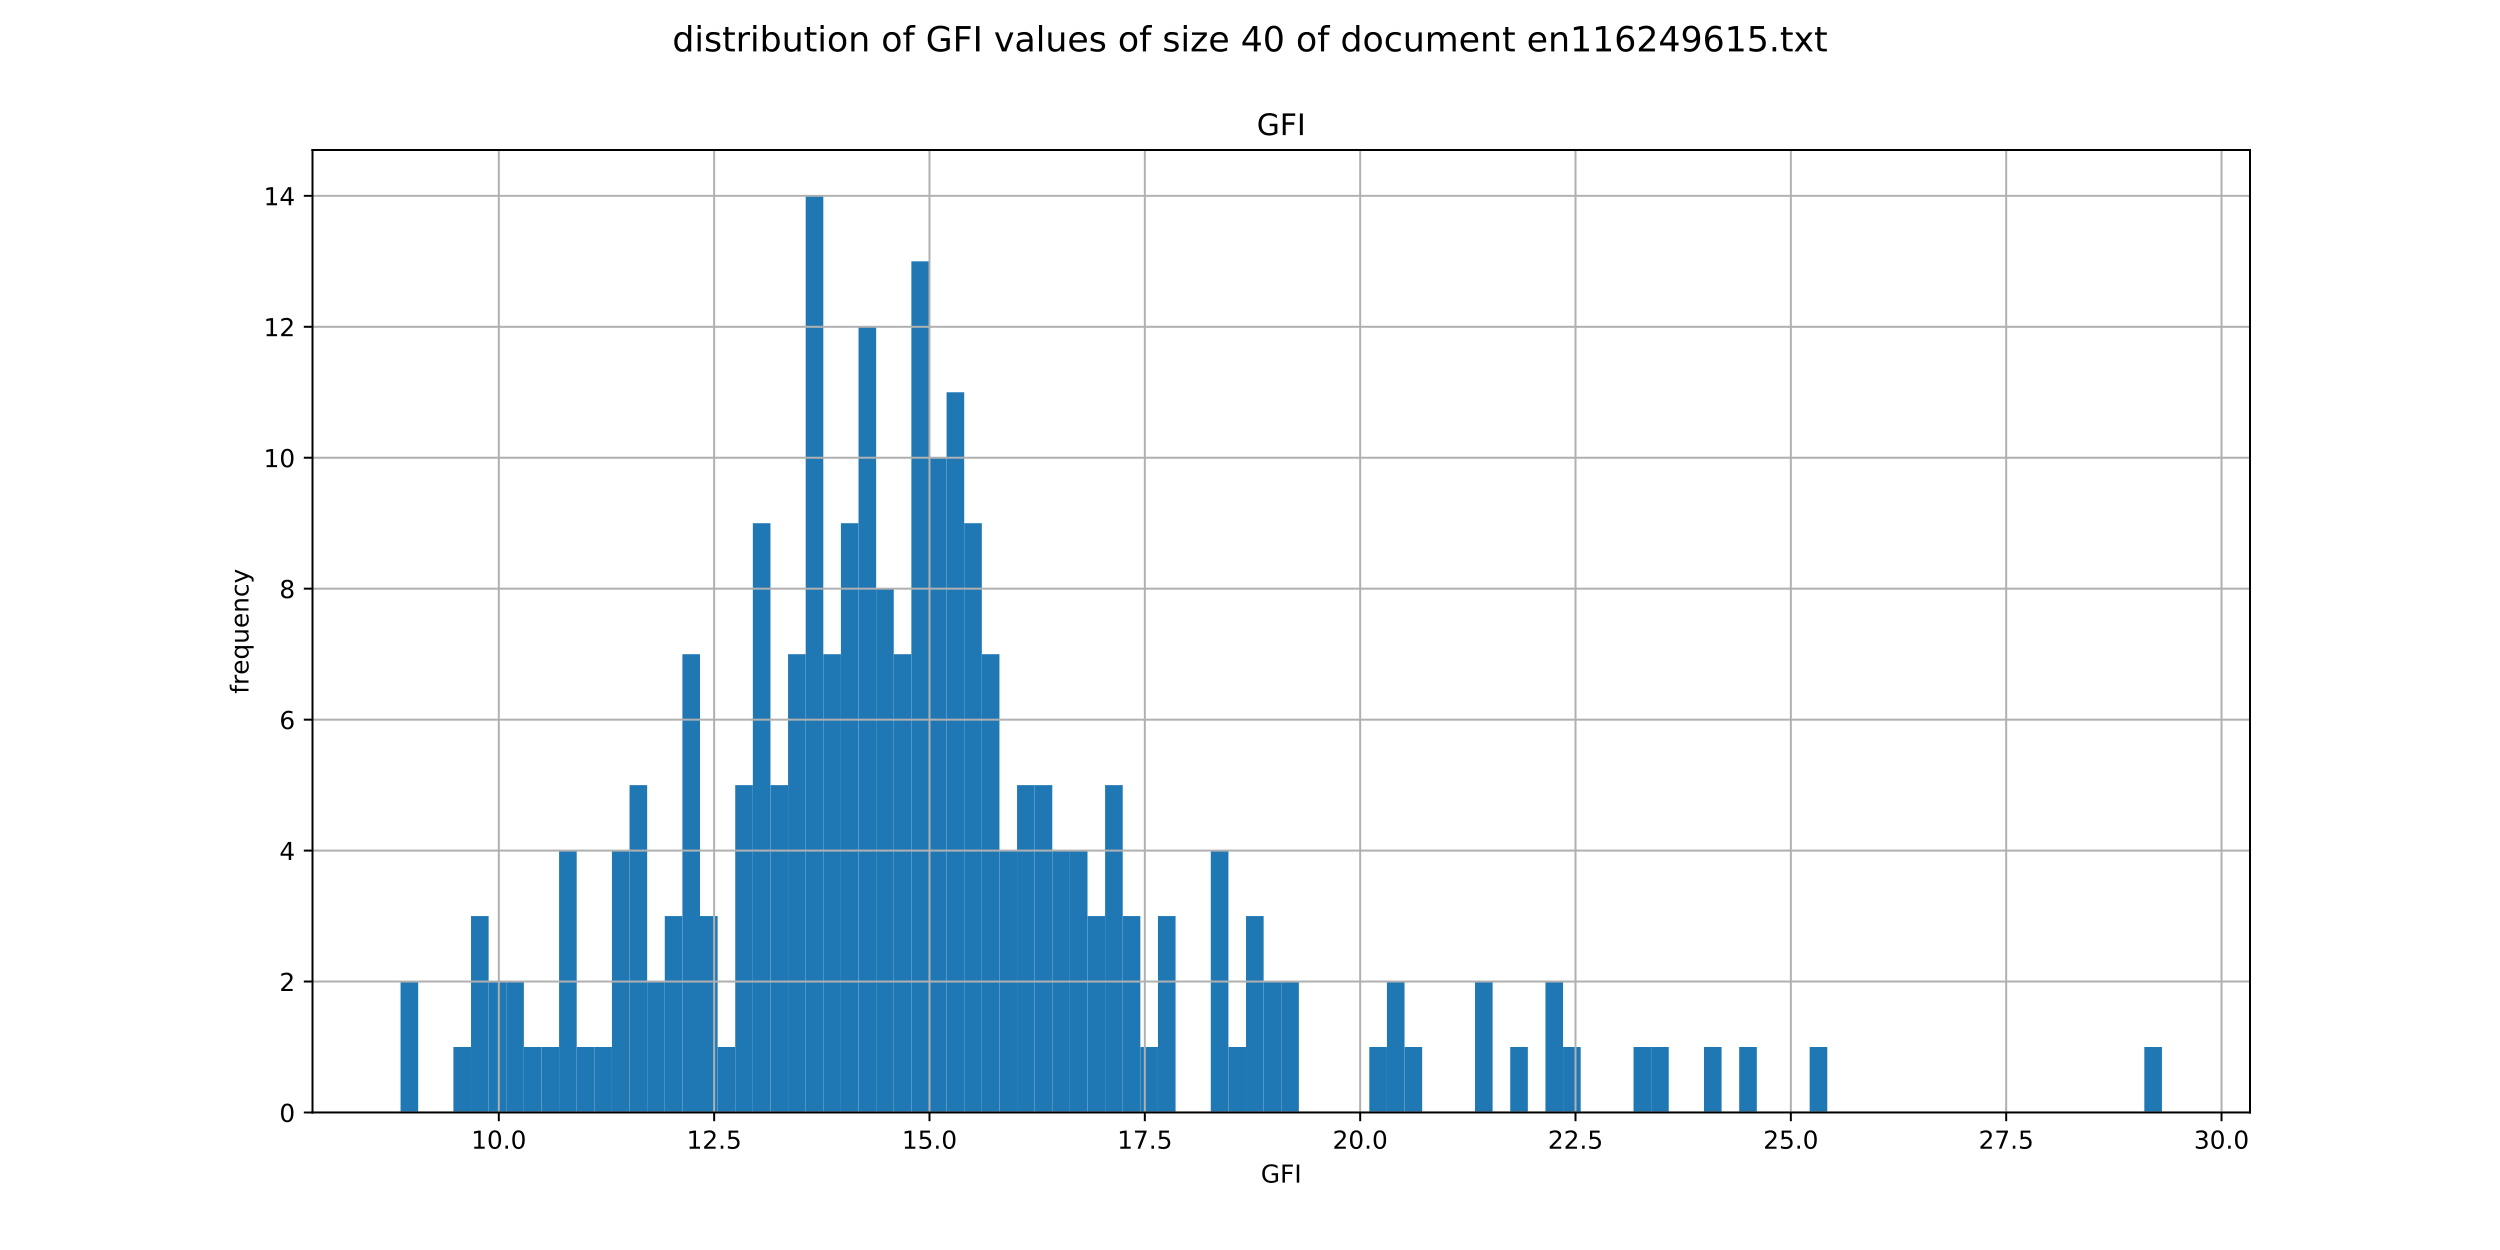 <?xml version="1.0" encoding="utf-8" standalone="no"?>
<!DOCTYPE svg PUBLIC "-//W3C//DTD SVG 1.1//EN"
  "http://www.w3.org/Graphics/SVG/1.1/DTD/svg11.dtd">
<!-- Created with matplotlib (http://matplotlib.org/) -->
<svg height="504pt" version="1.1" viewBox="0 0 1008 504" width="1008pt" xmlns="http://www.w3.org/2000/svg" xmlns:xlink="http://www.w3.org/1999/xlink">
 <defs>
  <style type="text/css">
*{stroke-linecap:butt;stroke-linejoin:round;}
  </style>
 </defs>
 <g id="figure_1">
  <g id="patch_1">
   <path d="M 0 504 
L 1008 504 
L 1008 0 
L 0 0 
z
" style="fill:#ffffff;"/>
  </g>
  <g id="axes_1">
   <g id="patch_2">
    <path d="M 126 448.56 
L 907.2 448.56 
L 907.2 60.48 
L 126 60.48 
z
" style="fill:#ffffff;"/>
   </g>
   <g id="patch_3">
    <path clip-path="url(#p1af735c5d0)" d="M 161.509 448.56 
L 168.611 448.56 
L 168.611 395.76 
L 161.509 395.76 
z
" style="fill:#1f77b4;"/>
   </g>
   <g id="patch_4">
    <path clip-path="url(#p1af735c5d0)" d="M 168.611 448.56 
L 175.713 448.56 
L 175.713 448.56 
L 168.611 448.56 
z
" style="fill:#1f77b4;"/>
   </g>
   <g id="patch_5">
    <path clip-path="url(#p1af735c5d0)" d="M 175.713 448.56 
L 182.815 448.56 
L 182.815 448.56 
L 175.713 448.56 
z
" style="fill:#1f77b4;"/>
   </g>
   <g id="patch_6">
    <path clip-path="url(#p1af735c5d0)" d="M 182.815 448.56 
L 189.916 448.56 
L 189.916 422.16 
L 182.815 422.16 
z
" style="fill:#1f77b4;"/>
   </g>
   <g id="patch_7">
    <path clip-path="url(#p1af735c5d0)" d="M 189.916 448.56 
L 197.018 448.56 
L 197.018 369.36 
L 189.916 369.36 
z
" style="fill:#1f77b4;"/>
   </g>
   <g id="patch_8">
    <path clip-path="url(#p1af735c5d0)" d="M 197.018 448.56 
L 204.12 448.56 
L 204.12 395.76 
L 197.018 395.76 
z
" style="fill:#1f77b4;"/>
   </g>
   <g id="patch_9">
    <path clip-path="url(#p1af735c5d0)" d="M 204.12 448.56 
L 211.222 448.56 
L 211.222 395.76 
L 204.12 395.76 
z
" style="fill:#1f77b4;"/>
   </g>
   <g id="patch_10">
    <path clip-path="url(#p1af735c5d0)" d="M 211.222 448.56 
L 218.324 448.56 
L 218.324 422.16 
L 211.222 422.16 
z
" style="fill:#1f77b4;"/>
   </g>
   <g id="patch_11">
    <path clip-path="url(#p1af735c5d0)" d="M 218.324 448.56 
L 225.425 448.56 
L 225.425 422.16 
L 218.324 422.16 
z
" style="fill:#1f77b4;"/>
   </g>
   <g id="patch_12">
    <path clip-path="url(#p1af735c5d0)" d="M 225.425 448.56 
L 232.527 448.56 
L 232.527 342.96 
L 225.425 342.96 
z
" style="fill:#1f77b4;"/>
   </g>
   <g id="patch_13">
    <path clip-path="url(#p1af735c5d0)" d="M 232.527 448.56 
L 239.629 448.56 
L 239.629 422.16 
L 232.527 422.16 
z
" style="fill:#1f77b4;"/>
   </g>
   <g id="patch_14">
    <path clip-path="url(#p1af735c5d0)" d="M 239.629 448.56 
L 246.731 448.56 
L 246.731 422.16 
L 239.629 422.16 
z
" style="fill:#1f77b4;"/>
   </g>
   <g id="patch_15">
    <path clip-path="url(#p1af735c5d0)" d="M 246.731 448.56 
L 253.833 448.56 
L 253.833 342.96 
L 246.731 342.96 
z
" style="fill:#1f77b4;"/>
   </g>
   <g id="patch_16">
    <path clip-path="url(#p1af735c5d0)" d="M 253.833 448.56 
L 260.935 448.56 
L 260.935 316.56 
L 253.833 316.56 
z
" style="fill:#1f77b4;"/>
   </g>
   <g id="patch_17">
    <path clip-path="url(#p1af735c5d0)" d="M 260.935 448.56 
L 268.036 448.56 
L 268.036 395.76 
L 260.935 395.76 
z
" style="fill:#1f77b4;"/>
   </g>
   <g id="patch_18">
    <path clip-path="url(#p1af735c5d0)" d="M 268.036 448.56 
L 275.138 448.56 
L 275.138 369.36 
L 268.036 369.36 
z
" style="fill:#1f77b4;"/>
   </g>
   <g id="patch_19">
    <path clip-path="url(#p1af735c5d0)" d="M 275.138 448.56 
L 282.24 448.56 
L 282.24 263.76 
L 275.138 263.76 
z
" style="fill:#1f77b4;"/>
   </g>
   <g id="patch_20">
    <path clip-path="url(#p1af735c5d0)" d="M 282.24 448.56 
L 289.342 448.56 
L 289.342 369.36 
L 282.24 369.36 
z
" style="fill:#1f77b4;"/>
   </g>
   <g id="patch_21">
    <path clip-path="url(#p1af735c5d0)" d="M 289.342 448.56 
L 296.444 448.56 
L 296.444 422.16 
L 289.342 422.16 
z
" style="fill:#1f77b4;"/>
   </g>
   <g id="patch_22">
    <path clip-path="url(#p1af735c5d0)" d="M 296.444 448.56 
L 303.545 448.56 
L 303.545 316.56 
L 296.444 316.56 
z
" style="fill:#1f77b4;"/>
   </g>
   <g id="patch_23">
    <path clip-path="url(#p1af735c5d0)" d="M 303.545 448.56 
L 310.647 448.56 
L 310.647 210.96 
L 303.545 210.96 
z
" style="fill:#1f77b4;"/>
   </g>
   <g id="patch_24">
    <path clip-path="url(#p1af735c5d0)" d="M 310.647 448.56 
L 317.749 448.56 
L 317.749 316.56 
L 310.647 316.56 
z
" style="fill:#1f77b4;"/>
   </g>
   <g id="patch_25">
    <path clip-path="url(#p1af735c5d0)" d="M 317.749 448.56 
L 324.851 448.56 
L 324.851 263.76 
L 317.749 263.76 
z
" style="fill:#1f77b4;"/>
   </g>
   <g id="patch_26">
    <path clip-path="url(#p1af735c5d0)" d="M 324.851 448.56 
L 331.953 448.56 
L 331.953 78.96 
L 324.851 78.96 
z
" style="fill:#1f77b4;"/>
   </g>
   <g id="patch_27">
    <path clip-path="url(#p1af735c5d0)" d="M 331.953 448.56 
L 339.055 448.56 
L 339.055 263.76 
L 331.953 263.76 
z
" style="fill:#1f77b4;"/>
   </g>
   <g id="patch_28">
    <path clip-path="url(#p1af735c5d0)" d="M 339.055 448.56 
L 346.156 448.56 
L 346.156 210.96 
L 339.055 210.96 
z
" style="fill:#1f77b4;"/>
   </g>
   <g id="patch_29">
    <path clip-path="url(#p1af735c5d0)" d="M 346.156 448.56 
L 353.258 448.56 
L 353.258 131.76 
L 346.156 131.76 
z
" style="fill:#1f77b4;"/>
   </g>
   <g id="patch_30">
    <path clip-path="url(#p1af735c5d0)" d="M 353.258 448.56 
L 360.36 448.56 
L 360.36 237.36 
L 353.258 237.36 
z
" style="fill:#1f77b4;"/>
   </g>
   <g id="patch_31">
    <path clip-path="url(#p1af735c5d0)" d="M 360.36 448.56 
L 367.462 448.56 
L 367.462 263.76 
L 360.36 263.76 
z
" style="fill:#1f77b4;"/>
   </g>
   <g id="patch_32">
    <path clip-path="url(#p1af735c5d0)" d="M 367.462 448.56 
L 374.564 448.56 
L 374.564 105.36 
L 367.462 105.36 
z
" style="fill:#1f77b4;"/>
   </g>
   <g id="patch_33">
    <path clip-path="url(#p1af735c5d0)" d="M 374.564 448.56 
L 381.665 448.56 
L 381.665 184.56 
L 374.564 184.56 
z
" style="fill:#1f77b4;"/>
   </g>
   <g id="patch_34">
    <path clip-path="url(#p1af735c5d0)" d="M 381.665 448.56 
L 388.767 448.56 
L 388.767 158.16 
L 381.665 158.16 
z
" style="fill:#1f77b4;"/>
   </g>
   <g id="patch_35">
    <path clip-path="url(#p1af735c5d0)" d="M 388.767 448.56 
L 395.869 448.56 
L 395.869 210.96 
L 388.767 210.96 
z
" style="fill:#1f77b4;"/>
   </g>
   <g id="patch_36">
    <path clip-path="url(#p1af735c5d0)" d="M 395.869 448.56 
L 402.971 448.56 
L 402.971 263.76 
L 395.869 263.76 
z
" style="fill:#1f77b4;"/>
   </g>
   <g id="patch_37">
    <path clip-path="url(#p1af735c5d0)" d="M 402.971 448.56 
L 410.073 448.56 
L 410.073 342.96 
L 402.971 342.96 
z
" style="fill:#1f77b4;"/>
   </g>
   <g id="patch_38">
    <path clip-path="url(#p1af735c5d0)" d="M 410.073 448.56 
L 417.175 448.56 
L 417.175 316.56 
L 410.073 316.56 
z
" style="fill:#1f77b4;"/>
   </g>
   <g id="patch_39">
    <path clip-path="url(#p1af735c5d0)" d="M 417.175 448.56 
L 424.276 448.56 
L 424.276 316.56 
L 417.175 316.56 
z
" style="fill:#1f77b4;"/>
   </g>
   <g id="patch_40">
    <path clip-path="url(#p1af735c5d0)" d="M 424.276 448.56 
L 431.378 448.56 
L 431.378 342.96 
L 424.276 342.96 
z
" style="fill:#1f77b4;"/>
   </g>
   <g id="patch_41">
    <path clip-path="url(#p1af735c5d0)" d="M 431.378 448.56 
L 438.48 448.56 
L 438.48 342.96 
L 431.378 342.96 
z
" style="fill:#1f77b4;"/>
   </g>
   <g id="patch_42">
    <path clip-path="url(#p1af735c5d0)" d="M 438.48 448.56 
L 445.582 448.56 
L 445.582 369.36 
L 438.48 369.36 
z
" style="fill:#1f77b4;"/>
   </g>
   <g id="patch_43">
    <path clip-path="url(#p1af735c5d0)" d="M 445.582 448.56 
L 452.684 448.56 
L 452.684 316.56 
L 445.582 316.56 
z
" style="fill:#1f77b4;"/>
   </g>
   <g id="patch_44">
    <path clip-path="url(#p1af735c5d0)" d="M 452.684 448.56 
L 459.785 448.56 
L 459.785 369.36 
L 452.684 369.36 
z
" style="fill:#1f77b4;"/>
   </g>
   <g id="patch_45">
    <path clip-path="url(#p1af735c5d0)" d="M 459.785 448.56 
L 466.887 448.56 
L 466.887 422.16 
L 459.785 422.16 
z
" style="fill:#1f77b4;"/>
   </g>
   <g id="patch_46">
    <path clip-path="url(#p1af735c5d0)" d="M 466.887 448.56 
L 473.989 448.56 
L 473.989 369.36 
L 466.887 369.36 
z
" style="fill:#1f77b4;"/>
   </g>
   <g id="patch_47">
    <path clip-path="url(#p1af735c5d0)" d="M 473.989 448.56 
L 481.091 448.56 
L 481.091 448.56 
L 473.989 448.56 
z
" style="fill:#1f77b4;"/>
   </g>
   <g id="patch_48">
    <path clip-path="url(#p1af735c5d0)" d="M 481.091 448.56 
L 488.193 448.56 
L 488.193 448.56 
L 481.091 448.56 
z
" style="fill:#1f77b4;"/>
   </g>
   <g id="patch_49">
    <path clip-path="url(#p1af735c5d0)" d="M 488.193 448.56 
L 495.295 448.56 
L 495.295 342.96 
L 488.193 342.96 
z
" style="fill:#1f77b4;"/>
   </g>
   <g id="patch_50">
    <path clip-path="url(#p1af735c5d0)" d="M 495.295 448.56 
L 502.396 448.56 
L 502.396 422.16 
L 495.295 422.16 
z
" style="fill:#1f77b4;"/>
   </g>
   <g id="patch_51">
    <path clip-path="url(#p1af735c5d0)" d="M 502.396 448.56 
L 509.498 448.56 
L 509.498 369.36 
L 502.396 369.36 
z
" style="fill:#1f77b4;"/>
   </g>
   <g id="patch_52">
    <path clip-path="url(#p1af735c5d0)" d="M 509.498 448.56 
L 516.6 448.56 
L 516.6 395.76 
L 509.498 395.76 
z
" style="fill:#1f77b4;"/>
   </g>
   <g id="patch_53">
    <path clip-path="url(#p1af735c5d0)" d="M 516.6 448.56 
L 523.702 448.56 
L 523.702 395.76 
L 516.6 395.76 
z
" style="fill:#1f77b4;"/>
   </g>
   <g id="patch_54">
    <path clip-path="url(#p1af735c5d0)" d="M 523.702 448.56 
L 530.804 448.56 
L 530.804 448.56 
L 523.702 448.56 
z
" style="fill:#1f77b4;"/>
   </g>
   <g id="patch_55">
    <path clip-path="url(#p1af735c5d0)" d="M 530.804 448.56 
L 537.905 448.56 
L 537.905 448.56 
L 530.804 448.56 
z
" style="fill:#1f77b4;"/>
   </g>
   <g id="patch_56">
    <path clip-path="url(#p1af735c5d0)" d="M 537.905 448.56 
L 545.007 448.56 
L 545.007 448.56 
L 537.905 448.56 
z
" style="fill:#1f77b4;"/>
   </g>
   <g id="patch_57">
    <path clip-path="url(#p1af735c5d0)" d="M 545.007 448.56 
L 552.109 448.56 
L 552.109 448.56 
L 545.007 448.56 
z
" style="fill:#1f77b4;"/>
   </g>
   <g id="patch_58">
    <path clip-path="url(#p1af735c5d0)" d="M 552.109 448.56 
L 559.211 448.56 
L 559.211 422.16 
L 552.109 422.16 
z
" style="fill:#1f77b4;"/>
   </g>
   <g id="patch_59">
    <path clip-path="url(#p1af735c5d0)" d="M 559.211 448.56 
L 566.313 448.56 
L 566.313 395.76 
L 559.211 395.76 
z
" style="fill:#1f77b4;"/>
   </g>
   <g id="patch_60">
    <path clip-path="url(#p1af735c5d0)" d="M 566.313 448.56 
L 573.415 448.56 
L 573.415 422.16 
L 566.313 422.16 
z
" style="fill:#1f77b4;"/>
   </g>
   <g id="patch_61">
    <path clip-path="url(#p1af735c5d0)" d="M 573.415 448.56 
L 580.516 448.56 
L 580.516 448.56 
L 573.415 448.56 
z
" style="fill:#1f77b4;"/>
   </g>
   <g id="patch_62">
    <path clip-path="url(#p1af735c5d0)" d="M 580.516 448.56 
L 587.618 448.56 
L 587.618 448.56 
L 580.516 448.56 
z
" style="fill:#1f77b4;"/>
   </g>
   <g id="patch_63">
    <path clip-path="url(#p1af735c5d0)" d="M 587.618 448.56 
L 594.72 448.56 
L 594.72 448.56 
L 587.618 448.56 
z
" style="fill:#1f77b4;"/>
   </g>
   <g id="patch_64">
    <path clip-path="url(#p1af735c5d0)" d="M 594.72 448.56 
L 601.822 448.56 
L 601.822 395.76 
L 594.72 395.76 
z
" style="fill:#1f77b4;"/>
   </g>
   <g id="patch_65">
    <path clip-path="url(#p1af735c5d0)" d="M 601.822 448.56 
L 608.924 448.56 
L 608.924 448.56 
L 601.822 448.56 
z
" style="fill:#1f77b4;"/>
   </g>
   <g id="patch_66">
    <path clip-path="url(#p1af735c5d0)" d="M 608.924 448.56 
L 616.025 448.56 
L 616.025 422.16 
L 608.924 422.16 
z
" style="fill:#1f77b4;"/>
   </g>
   <g id="patch_67">
    <path clip-path="url(#p1af735c5d0)" d="M 616.025 448.56 
L 623.127 448.56 
L 623.127 448.56 
L 616.025 448.56 
z
" style="fill:#1f77b4;"/>
   </g>
   <g id="patch_68">
    <path clip-path="url(#p1af735c5d0)" d="M 623.127 448.56 
L 630.229 448.56 
L 630.229 395.76 
L 623.127 395.76 
z
" style="fill:#1f77b4;"/>
   </g>
   <g id="patch_69">
    <path clip-path="url(#p1af735c5d0)" d="M 630.229 448.56 
L 637.331 448.56 
L 637.331 422.16 
L 630.229 422.16 
z
" style="fill:#1f77b4;"/>
   </g>
   <g id="patch_70">
    <path clip-path="url(#p1af735c5d0)" d="M 637.331 448.56 
L 644.433 448.56 
L 644.433 448.56 
L 637.331 448.56 
z
" style="fill:#1f77b4;"/>
   </g>
   <g id="patch_71">
    <path clip-path="url(#p1af735c5d0)" d="M 644.433 448.56 
L 651.535 448.56 
L 651.535 448.56 
L 644.433 448.56 
z
" style="fill:#1f77b4;"/>
   </g>
   <g id="patch_72">
    <path clip-path="url(#p1af735c5d0)" d="M 651.535 448.56 
L 658.636 448.56 
L 658.636 448.56 
L 651.535 448.56 
z
" style="fill:#1f77b4;"/>
   </g>
   <g id="patch_73">
    <path clip-path="url(#p1af735c5d0)" d="M 658.636 448.56 
L 665.738 448.56 
L 665.738 422.16 
L 658.636 422.16 
z
" style="fill:#1f77b4;"/>
   </g>
   <g id="patch_74">
    <path clip-path="url(#p1af735c5d0)" d="M 665.738 448.56 
L 672.84 448.56 
L 672.84 422.16 
L 665.738 422.16 
z
" style="fill:#1f77b4;"/>
   </g>
   <g id="patch_75">
    <path clip-path="url(#p1af735c5d0)" d="M 672.84 448.56 
L 679.942 448.56 
L 679.942 448.56 
L 672.84 448.56 
z
" style="fill:#1f77b4;"/>
   </g>
   <g id="patch_76">
    <path clip-path="url(#p1af735c5d0)" d="M 679.942 448.56 
L 687.044 448.56 
L 687.044 448.56 
L 679.942 448.56 
z
" style="fill:#1f77b4;"/>
   </g>
   <g id="patch_77">
    <path clip-path="url(#p1af735c5d0)" d="M 687.044 448.56 
L 694.145 448.56 
L 694.145 422.16 
L 687.044 422.16 
z
" style="fill:#1f77b4;"/>
   </g>
   <g id="patch_78">
    <path clip-path="url(#p1af735c5d0)" d="M 694.145 448.56 
L 701.247 448.56 
L 701.247 448.56 
L 694.145 448.56 
z
" style="fill:#1f77b4;"/>
   </g>
   <g id="patch_79">
    <path clip-path="url(#p1af735c5d0)" d="M 701.247 448.56 
L 708.349 448.56 
L 708.349 422.16 
L 701.247 422.16 
z
" style="fill:#1f77b4;"/>
   </g>
   <g id="patch_80">
    <path clip-path="url(#p1af735c5d0)" d="M 708.349 448.56 
L 715.451 448.56 
L 715.451 448.56 
L 708.349 448.56 
z
" style="fill:#1f77b4;"/>
   </g>
   <g id="patch_81">
    <path clip-path="url(#p1af735c5d0)" d="M 715.451 448.56 
L 722.553 448.56 
L 722.553 448.56 
L 715.451 448.56 
z
" style="fill:#1f77b4;"/>
   </g>
   <g id="patch_82">
    <path clip-path="url(#p1af735c5d0)" d="M 722.553 448.56 
L 729.655 448.56 
L 729.655 448.56 
L 722.553 448.56 
z
" style="fill:#1f77b4;"/>
   </g>
   <g id="patch_83">
    <path clip-path="url(#p1af735c5d0)" d="M 729.655 448.56 
L 736.756 448.56 
L 736.756 422.16 
L 729.655 422.16 
z
" style="fill:#1f77b4;"/>
   </g>
   <g id="patch_84">
    <path clip-path="url(#p1af735c5d0)" d="M 736.756 448.56 
L 743.858 448.56 
L 743.858 448.56 
L 736.756 448.56 
z
" style="fill:#1f77b4;"/>
   </g>
   <g id="patch_85">
    <path clip-path="url(#p1af735c5d0)" d="M 743.858 448.56 
L 750.96 448.56 
L 750.96 448.56 
L 743.858 448.56 
z
" style="fill:#1f77b4;"/>
   </g>
   <g id="patch_86">
    <path clip-path="url(#p1af735c5d0)" d="M 750.96 448.56 
L 758.062 448.56 
L 758.062 448.56 
L 750.96 448.56 
z
" style="fill:#1f77b4;"/>
   </g>
   <g id="patch_87">
    <path clip-path="url(#p1af735c5d0)" d="M 758.062 448.56 
L 765.164 448.56 
L 765.164 448.56 
L 758.062 448.56 
z
" style="fill:#1f77b4;"/>
   </g>
   <g id="patch_88">
    <path clip-path="url(#p1af735c5d0)" d="M 765.164 448.56 
L 772.265 448.56 
L 772.265 448.56 
L 765.164 448.56 
z
" style="fill:#1f77b4;"/>
   </g>
   <g id="patch_89">
    <path clip-path="url(#p1af735c5d0)" d="M 772.265 448.56 
L 779.367 448.56 
L 779.367 448.56 
L 772.265 448.56 
z
" style="fill:#1f77b4;"/>
   </g>
   <g id="patch_90">
    <path clip-path="url(#p1af735c5d0)" d="M 779.367 448.56 
L 786.469 448.56 
L 786.469 448.56 
L 779.367 448.56 
z
" style="fill:#1f77b4;"/>
   </g>
   <g id="patch_91">
    <path clip-path="url(#p1af735c5d0)" d="M 786.469 448.56 
L 793.571 448.56 
L 793.571 448.56 
L 786.469 448.56 
z
" style="fill:#1f77b4;"/>
   </g>
   <g id="patch_92">
    <path clip-path="url(#p1af735c5d0)" d="M 793.571 448.56 
L 800.673 448.56 
L 800.673 448.56 
L 793.571 448.56 
z
" style="fill:#1f77b4;"/>
   </g>
   <g id="patch_93">
    <path clip-path="url(#p1af735c5d0)" d="M 800.673 448.56 
L 807.775 448.56 
L 807.775 448.56 
L 800.673 448.56 
z
" style="fill:#1f77b4;"/>
   </g>
   <g id="patch_94">
    <path clip-path="url(#p1af735c5d0)" d="M 807.775 448.56 
L 814.876 448.56 
L 814.876 448.56 
L 807.775 448.56 
z
" style="fill:#1f77b4;"/>
   </g>
   <g id="patch_95">
    <path clip-path="url(#p1af735c5d0)" d="M 814.876 448.56 
L 821.978 448.56 
L 821.978 448.56 
L 814.876 448.56 
z
" style="fill:#1f77b4;"/>
   </g>
   <g id="patch_96">
    <path clip-path="url(#p1af735c5d0)" d="M 821.978 448.56 
L 829.08 448.56 
L 829.08 448.56 
L 821.978 448.56 
z
" style="fill:#1f77b4;"/>
   </g>
   <g id="patch_97">
    <path clip-path="url(#p1af735c5d0)" d="M 829.08 448.56 
L 836.182 448.56 
L 836.182 448.56 
L 829.08 448.56 
z
" style="fill:#1f77b4;"/>
   </g>
   <g id="patch_98">
    <path clip-path="url(#p1af735c5d0)" d="M 836.182 448.56 
L 843.284 448.56 
L 843.284 448.56 
L 836.182 448.56 
z
" style="fill:#1f77b4;"/>
   </g>
   <g id="patch_99">
    <path clip-path="url(#p1af735c5d0)" d="M 843.284 448.56 
L 850.385 448.56 
L 850.385 448.56 
L 843.284 448.56 
z
" style="fill:#1f77b4;"/>
   </g>
   <g id="patch_100">
    <path clip-path="url(#p1af735c5d0)" d="M 850.385 448.56 
L 857.487 448.56 
L 857.487 448.56 
L 850.385 448.56 
z
" style="fill:#1f77b4;"/>
   </g>
   <g id="patch_101">
    <path clip-path="url(#p1af735c5d0)" d="M 857.487 448.56 
L 864.589 448.56 
L 864.589 448.56 
L 857.487 448.56 
z
" style="fill:#1f77b4;"/>
   </g>
   <g id="patch_102">
    <path clip-path="url(#p1af735c5d0)" d="M 864.589 448.56 
L 871.691 448.56 
L 871.691 422.16 
L 864.589 422.16 
z
" style="fill:#1f77b4;"/>
   </g>
   <g id="matplotlib.axis_1">
    <g id="xtick_1">
     <g id="line2d_1">
      <path clip-path="url(#p1af735c5d0)" d="M 201.119 448.56 
L 201.119 60.48 
" style="fill:none;stroke:#b0b0b0;stroke-linecap:square;stroke-width:0.8;"/>
     </g>
     <g id="line2d_2">
      <defs>
       <path d="M 0 0 
L 0 3.5 
" id="m77c33e30cf" style="stroke:#000000;stroke-width:0.8;"/>
      </defs>
      <g>
       <use style="stroke:#000000;stroke-width:0.8;" x="201.119" xlink:href="#m77c33e30cf" y="448.56"/>
      </g>
     </g>
     <g id="text_1">
      <!-- 10.0 -->
      <defs>
       <path d="M 12.406 8.297 
L 28.516 8.297 
L 28.516 63.922 
L 10.984 60.406 
L 10.984 69.391 
L 28.422 72.906 
L 38.281 72.906 
L 38.281 8.297 
L 54.391 8.297 
L 54.391 0 
L 12.406 0 
z
" id="DejaVuSans-31"/>
       <path d="M 31.781 66.406 
Q 24.172 66.406 20.328 58.906 
Q 16.5 51.422 16.5 36.375 
Q 16.5 21.391 20.328 13.891 
Q 24.172 6.391 31.781 6.391 
Q 39.453 6.391 43.281 13.891 
Q 47.125 21.391 47.125 36.375 
Q 47.125 51.422 43.281 58.906 
Q 39.453 66.406 31.781 66.406 
z
M 31.781 74.219 
Q 44.047 74.219 50.516 64.516 
Q 56.984 54.828 56.984 36.375 
Q 56.984 17.969 50.516 8.266 
Q 44.047 -1.422 31.781 -1.422 
Q 19.531 -1.422 13.062 8.266 
Q 6.594 17.969 6.594 36.375 
Q 6.594 54.828 13.062 64.516 
Q 19.531 74.219 31.781 74.219 
z
" id="DejaVuSans-30"/>
       <path d="M 10.688 12.406 
L 21 12.406 
L 21 0 
L 10.688 0 
z
" id="DejaVuSans-2e"/>
      </defs>
      <g transform="translate(189.986 463.158)scale(0.1 -0.1)">
       <use xlink:href="#DejaVuSans-31"/>
       <use x="63.623" xlink:href="#DejaVuSans-30"/>
       <use x="127.246" xlink:href="#DejaVuSans-2e"/>
       <use x="159.033" xlink:href="#DejaVuSans-30"/>
      </g>
     </g>
    </g>
    <g id="xtick_2">
     <g id="line2d_3">
      <path clip-path="url(#p1af735c5d0)" d="M 287.944 448.56 
L 287.944 60.48 
" style="fill:none;stroke:#b0b0b0;stroke-linecap:square;stroke-width:0.8;"/>
     </g>
     <g id="line2d_4">
      <g>
       <use style="stroke:#000000;stroke-width:0.8;" x="287.944" xlink:href="#m77c33e30cf" y="448.56"/>
      </g>
     </g>
     <g id="text_2">
      <!-- 12.5 -->
      <defs>
       <path d="M 19.188 8.297 
L 53.609 8.297 
L 53.609 0 
L 7.328 0 
L 7.328 8.297 
Q 12.938 14.109 22.625 23.891 
Q 32.328 33.688 34.812 36.531 
Q 39.547 41.844 41.422 45.531 
Q 43.312 49.219 43.312 52.781 
Q 43.312 58.594 39.234 62.25 
Q 35.156 65.922 28.609 65.922 
Q 23.969 65.922 18.812 64.312 
Q 13.672 62.703 7.812 59.422 
L 7.812 69.391 
Q 13.766 71.781 18.938 73 
Q 24.125 74.219 28.422 74.219 
Q 39.75 74.219 46.484 68.547 
Q 53.219 62.891 53.219 53.422 
Q 53.219 48.922 51.531 44.891 
Q 49.859 40.875 45.406 35.406 
Q 44.188 33.984 37.641 27.219 
Q 31.109 20.453 19.188 8.297 
z
" id="DejaVuSans-32"/>
       <path d="M 10.797 72.906 
L 49.516 72.906 
L 49.516 64.594 
L 19.828 64.594 
L 19.828 46.734 
Q 21.969 47.469 24.109 47.828 
Q 26.266 48.188 28.422 48.188 
Q 40.625 48.188 47.75 41.5 
Q 54.891 34.812 54.891 23.391 
Q 54.891 11.625 47.562 5.094 
Q 40.234 -1.422 26.906 -1.422 
Q 22.312 -1.422 17.547 -0.641 
Q 12.797 0.141 7.719 1.703 
L 7.719 11.625 
Q 12.109 9.234 16.797 8.062 
Q 21.484 6.891 26.703 6.891 
Q 35.156 6.891 40.078 11.328 
Q 45.016 15.766 45.016 23.391 
Q 45.016 31 40.078 35.438 
Q 35.156 39.891 26.703 39.891 
Q 22.75 39.891 18.812 39.016 
Q 14.891 38.141 10.797 36.281 
z
" id="DejaVuSans-35"/>
      </defs>
      <g transform="translate(276.811 463.158)scale(0.1 -0.1)">
       <use xlink:href="#DejaVuSans-31"/>
       <use x="63.623" xlink:href="#DejaVuSans-32"/>
       <use x="127.246" xlink:href="#DejaVuSans-2e"/>
       <use x="159.033" xlink:href="#DejaVuSans-35"/>
      </g>
     </g>
    </g>
    <g id="xtick_3">
     <g id="line2d_5">
      <path clip-path="url(#p1af735c5d0)" d="M 374.769 448.56 
L 374.769 60.48 
" style="fill:none;stroke:#b0b0b0;stroke-linecap:square;stroke-width:0.8;"/>
     </g>
     <g id="line2d_6">
      <g>
       <use style="stroke:#000000;stroke-width:0.8;" x="374.769" xlink:href="#m77c33e30cf" y="448.56"/>
      </g>
     </g>
     <g id="text_3">
      <!-- 15.0 -->
      <g transform="translate(363.636 463.158)scale(0.1 -0.1)">
       <use xlink:href="#DejaVuSans-31"/>
       <use x="63.623" xlink:href="#DejaVuSans-35"/>
       <use x="127.246" xlink:href="#DejaVuSans-2e"/>
       <use x="159.033" xlink:href="#DejaVuSans-30"/>
      </g>
     </g>
    </g>
    <g id="xtick_4">
     <g id="line2d_7">
      <path clip-path="url(#p1af735c5d0)" d="M 461.594 448.56 
L 461.594 60.48 
" style="fill:none;stroke:#b0b0b0;stroke-linecap:square;stroke-width:0.8;"/>
     </g>
     <g id="line2d_8">
      <g>
       <use style="stroke:#000000;stroke-width:0.8;" x="461.594" xlink:href="#m77c33e30cf" y="448.56"/>
      </g>
     </g>
     <g id="text_4">
      <!-- 17.5 -->
      <defs>
       <path d="M 8.203 72.906 
L 55.078 72.906 
L 55.078 68.703 
L 28.609 0 
L 18.312 0 
L 43.219 64.594 
L 8.203 64.594 
z
" id="DejaVuSans-37"/>
      </defs>
      <g transform="translate(450.462 463.158)scale(0.1 -0.1)">
       <use xlink:href="#DejaVuSans-31"/>
       <use x="63.623" xlink:href="#DejaVuSans-37"/>
       <use x="127.246" xlink:href="#DejaVuSans-2e"/>
       <use x="159.033" xlink:href="#DejaVuSans-35"/>
      </g>
     </g>
    </g>
    <g id="xtick_5">
     <g id="line2d_9">
      <path clip-path="url(#p1af735c5d0)" d="M 548.42 448.56 
L 548.42 60.48 
" style="fill:none;stroke:#b0b0b0;stroke-linecap:square;stroke-width:0.8;"/>
     </g>
     <g id="line2d_10">
      <g>
       <use style="stroke:#000000;stroke-width:0.8;" x="548.42" xlink:href="#m77c33e30cf" y="448.56"/>
      </g>
     </g>
     <g id="text_5">
      <!-- 20.0 -->
      <g transform="translate(537.287 463.158)scale(0.1 -0.1)">
       <use xlink:href="#DejaVuSans-32"/>
       <use x="63.623" xlink:href="#DejaVuSans-30"/>
       <use x="127.246" xlink:href="#DejaVuSans-2e"/>
       <use x="159.033" xlink:href="#DejaVuSans-30"/>
      </g>
     </g>
    </g>
    <g id="xtick_6">
     <g id="line2d_11">
      <path clip-path="url(#p1af735c5d0)" d="M 635.245 448.56 
L 635.245 60.48 
" style="fill:none;stroke:#b0b0b0;stroke-linecap:square;stroke-width:0.8;"/>
     </g>
     <g id="line2d_12">
      <g>
       <use style="stroke:#000000;stroke-width:0.8;" x="635.245" xlink:href="#m77c33e30cf" y="448.56"/>
      </g>
     </g>
     <g id="text_6">
      <!-- 22.5 -->
      <g transform="translate(624.112 463.158)scale(0.1 -0.1)">
       <use xlink:href="#DejaVuSans-32"/>
       <use x="63.623" xlink:href="#DejaVuSans-32"/>
       <use x="127.246" xlink:href="#DejaVuSans-2e"/>
       <use x="159.033" xlink:href="#DejaVuSans-35"/>
      </g>
     </g>
    </g>
    <g id="xtick_7">
     <g id="line2d_13">
      <path clip-path="url(#p1af735c5d0)" d="M 722.07 448.56 
L 722.07 60.48 
" style="fill:none;stroke:#b0b0b0;stroke-linecap:square;stroke-width:0.8;"/>
     </g>
     <g id="line2d_14">
      <g>
       <use style="stroke:#000000;stroke-width:0.8;" x="722.07" xlink:href="#m77c33e30cf" y="448.56"/>
      </g>
     </g>
     <g id="text_7">
      <!-- 25.0 -->
      <g transform="translate(710.937 463.158)scale(0.1 -0.1)">
       <use xlink:href="#DejaVuSans-32"/>
       <use x="63.623" xlink:href="#DejaVuSans-35"/>
       <use x="127.246" xlink:href="#DejaVuSans-2e"/>
       <use x="159.033" xlink:href="#DejaVuSans-30"/>
      </g>
     </g>
    </g>
    <g id="xtick_8">
     <g id="line2d_15">
      <path clip-path="url(#p1af735c5d0)" d="M 808.895 448.56 
L 808.895 60.48 
" style="fill:none;stroke:#b0b0b0;stroke-linecap:square;stroke-width:0.8;"/>
     </g>
     <g id="line2d_16">
      <g>
       <use style="stroke:#000000;stroke-width:0.8;" x="808.895" xlink:href="#m77c33e30cf" y="448.56"/>
      </g>
     </g>
     <g id="text_8">
      <!-- 27.5 -->
      <g transform="translate(797.763 463.158)scale(0.1 -0.1)">
       <use xlink:href="#DejaVuSans-32"/>
       <use x="63.623" xlink:href="#DejaVuSans-37"/>
       <use x="127.246" xlink:href="#DejaVuSans-2e"/>
       <use x="159.033" xlink:href="#DejaVuSans-35"/>
      </g>
     </g>
    </g>
    <g id="xtick_9">
     <g id="line2d_17">
      <path clip-path="url(#p1af735c5d0)" d="M 895.721 448.56 
L 895.721 60.48 
" style="fill:none;stroke:#b0b0b0;stroke-linecap:square;stroke-width:0.8;"/>
     </g>
     <g id="line2d_18">
      <g>
       <use style="stroke:#000000;stroke-width:0.8;" x="895.721" xlink:href="#m77c33e30cf" y="448.56"/>
      </g>
     </g>
     <g id="text_9">
      <!-- 30.0 -->
      <defs>
       <path d="M 40.578 39.312 
Q 47.656 37.797 51.625 33 
Q 55.609 28.219 55.609 21.188 
Q 55.609 10.406 48.188 4.484 
Q 40.766 -1.422 27.094 -1.422 
Q 22.516 -1.422 17.656 -0.516 
Q 12.797 0.391 7.625 2.203 
L 7.625 11.719 
Q 11.719 9.328 16.594 8.109 
Q 21.484 6.891 26.812 6.891 
Q 36.078 6.891 40.938 10.547 
Q 45.797 14.203 45.797 21.188 
Q 45.797 27.641 41.281 31.266 
Q 36.766 34.906 28.719 34.906 
L 20.219 34.906 
L 20.219 43.016 
L 29.109 43.016 
Q 36.375 43.016 40.234 45.922 
Q 44.094 48.828 44.094 54.297 
Q 44.094 59.906 40.109 62.906 
Q 36.141 65.922 28.719 65.922 
Q 24.656 65.922 20.016 65.031 
Q 15.375 64.156 9.812 62.312 
L 9.812 71.094 
Q 15.438 72.656 20.344 73.438 
Q 25.25 74.219 29.594 74.219 
Q 40.828 74.219 47.359 69.109 
Q 53.906 64.016 53.906 55.328 
Q 53.906 49.266 50.438 45.094 
Q 46.969 40.922 40.578 39.312 
z
" id="DejaVuSans-33"/>
      </defs>
      <g transform="translate(884.588 463.158)scale(0.1 -0.1)">
       <use xlink:href="#DejaVuSans-33"/>
       <use x="63.623" xlink:href="#DejaVuSans-30"/>
       <use x="127.246" xlink:href="#DejaVuSans-2e"/>
       <use x="159.033" xlink:href="#DejaVuSans-30"/>
      </g>
     </g>
    </g>
    <g id="text_10">
     <!-- GFI -->
     <defs>
      <path d="M 59.516 10.406 
L 59.516 29.984 
L 43.406 29.984 
L 43.406 38.094 
L 69.281 38.094 
L 69.281 6.781 
Q 63.578 2.734 56.688 0.656 
Q 49.812 -1.422 42 -1.422 
Q 24.906 -1.422 15.25 8.562 
Q 5.609 18.562 5.609 36.375 
Q 5.609 54.25 15.25 64.234 
Q 24.906 74.219 42 74.219 
Q 49.125 74.219 55.547 72.453 
Q 61.969 70.703 67.391 67.281 
L 67.391 56.781 
Q 61.922 61.422 55.766 63.766 
Q 49.609 66.109 42.828 66.109 
Q 29.438 66.109 22.719 58.641 
Q 16.016 51.172 16.016 36.375 
Q 16.016 21.625 22.719 14.156 
Q 29.438 6.688 42.828 6.688 
Q 48.047 6.688 52.141 7.594 
Q 56.25 8.5 59.516 10.406 
z
" id="DejaVuSans-47"/>
      <path d="M 9.812 72.906 
L 51.703 72.906 
L 51.703 64.594 
L 19.672 64.594 
L 19.672 43.109 
L 48.578 43.109 
L 48.578 34.812 
L 19.672 34.812 
L 19.672 0 
L 9.812 0 
z
" id="DejaVuSans-46"/>
      <path d="M 9.812 72.906 
L 19.672 72.906 
L 19.672 0 
L 9.812 0 
z
" id="DejaVuSans-49"/>
     </defs>
     <g transform="translate(508.375 476.837)scale(0.1 -0.1)">
      <use xlink:href="#DejaVuSans-47"/>
      <use x="77.49" xlink:href="#DejaVuSans-46"/>
      <use x="135.01" xlink:href="#DejaVuSans-49"/>
     </g>
    </g>
   </g>
   <g id="matplotlib.axis_2">
    <g id="ytick_1">
     <g id="line2d_19">
      <path clip-path="url(#p1af735c5d0)" d="M 126 448.56 
L 907.2 448.56 
" style="fill:none;stroke:#b0b0b0;stroke-linecap:square;stroke-width:0.8;"/>
     </g>
     <g id="line2d_20">
      <defs>
       <path d="M 0 0 
L -3.5 0 
" id="m75a8951ea4" style="stroke:#000000;stroke-width:0.8;"/>
      </defs>
      <g>
       <use style="stroke:#000000;stroke-width:0.8;" x="126" xlink:href="#m75a8951ea4" y="448.56"/>
      </g>
     </g>
     <g id="text_11">
      <!-- 0 -->
      <g transform="translate(112.638 452.359)scale(0.1 -0.1)">
       <use xlink:href="#DejaVuSans-30"/>
      </g>
     </g>
    </g>
    <g id="ytick_2">
     <g id="line2d_21">
      <path clip-path="url(#p1af735c5d0)" d="M 126 395.76 
L 907.2 395.76 
" style="fill:none;stroke:#b0b0b0;stroke-linecap:square;stroke-width:0.8;"/>
     </g>
     <g id="line2d_22">
      <g>
       <use style="stroke:#000000;stroke-width:0.8;" x="126" xlink:href="#m75a8951ea4" y="395.76"/>
      </g>
     </g>
     <g id="text_12">
      <!-- 2 -->
      <g transform="translate(112.638 399.559)scale(0.1 -0.1)">
       <use xlink:href="#DejaVuSans-32"/>
      </g>
     </g>
    </g>
    <g id="ytick_3">
     <g id="line2d_23">
      <path clip-path="url(#p1af735c5d0)" d="M 126 342.96 
L 907.2 342.96 
" style="fill:none;stroke:#b0b0b0;stroke-linecap:square;stroke-width:0.8;"/>
     </g>
     <g id="line2d_24">
      <g>
       <use style="stroke:#000000;stroke-width:0.8;" x="126" xlink:href="#m75a8951ea4" y="342.96"/>
      </g>
     </g>
     <g id="text_13">
      <!-- 4 -->
      <defs>
       <path d="M 37.797 64.312 
L 12.891 25.391 
L 37.797 25.391 
z
M 35.203 72.906 
L 47.609 72.906 
L 47.609 25.391 
L 58.016 25.391 
L 58.016 17.188 
L 47.609 17.188 
L 47.609 0 
L 37.797 0 
L 37.797 17.188 
L 4.891 17.188 
L 4.891 26.703 
z
" id="DejaVuSans-34"/>
      </defs>
      <g transform="translate(112.638 346.759)scale(0.1 -0.1)">
       <use xlink:href="#DejaVuSans-34"/>
      </g>
     </g>
    </g>
    <g id="ytick_4">
     <g id="line2d_25">
      <path clip-path="url(#p1af735c5d0)" d="M 126 290.16 
L 907.2 290.16 
" style="fill:none;stroke:#b0b0b0;stroke-linecap:square;stroke-width:0.8;"/>
     </g>
     <g id="line2d_26">
      <g>
       <use style="stroke:#000000;stroke-width:0.8;" x="126" xlink:href="#m75a8951ea4" y="290.16"/>
      </g>
     </g>
     <g id="text_14">
      <!-- 6 -->
      <defs>
       <path d="M 33.016 40.375 
Q 26.375 40.375 22.484 35.828 
Q 18.609 31.297 18.609 23.391 
Q 18.609 15.531 22.484 10.953 
Q 26.375 6.391 33.016 6.391 
Q 39.656 6.391 43.531 10.953 
Q 47.406 15.531 47.406 23.391 
Q 47.406 31.297 43.531 35.828 
Q 39.656 40.375 33.016 40.375 
z
M 52.594 71.297 
L 52.594 62.312 
Q 48.875 64.062 45.094 64.984 
Q 41.312 65.922 37.594 65.922 
Q 27.828 65.922 22.672 59.328 
Q 17.531 52.734 16.797 39.406 
Q 19.672 43.656 24.016 45.922 
Q 28.375 48.188 33.594 48.188 
Q 44.578 48.188 50.953 41.516 
Q 57.328 34.859 57.328 23.391 
Q 57.328 12.156 50.688 5.359 
Q 44.047 -1.422 33.016 -1.422 
Q 20.359 -1.422 13.672 8.266 
Q 6.984 17.969 6.984 36.375 
Q 6.984 53.656 15.188 63.938 
Q 23.391 74.219 37.203 74.219 
Q 40.922 74.219 44.703 73.484 
Q 48.484 72.75 52.594 71.297 
z
" id="DejaVuSans-36"/>
      </defs>
      <g transform="translate(112.638 293.959)scale(0.1 -0.1)">
       <use xlink:href="#DejaVuSans-36"/>
      </g>
     </g>
    </g>
    <g id="ytick_5">
     <g id="line2d_27">
      <path clip-path="url(#p1af735c5d0)" d="M 126 237.36 
L 907.2 237.36 
" style="fill:none;stroke:#b0b0b0;stroke-linecap:square;stroke-width:0.8;"/>
     </g>
     <g id="line2d_28">
      <g>
       <use style="stroke:#000000;stroke-width:0.8;" x="126" xlink:href="#m75a8951ea4" y="237.36"/>
      </g>
     </g>
     <g id="text_15">
      <!-- 8 -->
      <defs>
       <path d="M 31.781 34.625 
Q 24.75 34.625 20.719 30.859 
Q 16.703 27.094 16.703 20.516 
Q 16.703 13.922 20.719 10.156 
Q 24.75 6.391 31.781 6.391 
Q 38.812 6.391 42.859 10.172 
Q 46.922 13.969 46.922 20.516 
Q 46.922 27.094 42.891 30.859 
Q 38.875 34.625 31.781 34.625 
z
M 21.922 38.812 
Q 15.578 40.375 12.031 44.719 
Q 8.5 49.078 8.5 55.328 
Q 8.5 64.062 14.719 69.141 
Q 20.953 74.219 31.781 74.219 
Q 42.672 74.219 48.875 69.141 
Q 55.078 64.062 55.078 55.328 
Q 55.078 49.078 51.531 44.719 
Q 48 40.375 41.703 38.812 
Q 48.828 37.156 52.797 32.312 
Q 56.781 27.484 56.781 20.516 
Q 56.781 9.906 50.312 4.234 
Q 43.844 -1.422 31.781 -1.422 
Q 19.734 -1.422 13.25 4.234 
Q 6.781 9.906 6.781 20.516 
Q 6.781 27.484 10.781 32.312 
Q 14.797 37.156 21.922 38.812 
z
M 18.312 54.391 
Q 18.312 48.734 21.844 45.562 
Q 25.391 42.391 31.781 42.391 
Q 38.141 42.391 41.719 45.562 
Q 45.312 48.734 45.312 54.391 
Q 45.312 60.062 41.719 63.234 
Q 38.141 66.406 31.781 66.406 
Q 25.391 66.406 21.844 63.234 
Q 18.312 60.062 18.312 54.391 
z
" id="DejaVuSans-38"/>
      </defs>
      <g transform="translate(112.638 241.159)scale(0.1 -0.1)">
       <use xlink:href="#DejaVuSans-38"/>
      </g>
     </g>
    </g>
    <g id="ytick_6">
     <g id="line2d_29">
      <path clip-path="url(#p1af735c5d0)" d="M 126 184.56 
L 907.2 184.56 
" style="fill:none;stroke:#b0b0b0;stroke-linecap:square;stroke-width:0.8;"/>
     </g>
     <g id="line2d_30">
      <g>
       <use style="stroke:#000000;stroke-width:0.8;" x="126" xlink:href="#m75a8951ea4" y="184.56"/>
      </g>
     </g>
     <g id="text_16">
      <!-- 10 -->
      <g transform="translate(106.275 188.359)scale(0.1 -0.1)">
       <use xlink:href="#DejaVuSans-31"/>
       <use x="63.623" xlink:href="#DejaVuSans-30"/>
      </g>
     </g>
    </g>
    <g id="ytick_7">
     <g id="line2d_31">
      <path clip-path="url(#p1af735c5d0)" d="M 126 131.76 
L 907.2 131.76 
" style="fill:none;stroke:#b0b0b0;stroke-linecap:square;stroke-width:0.8;"/>
     </g>
     <g id="line2d_32">
      <g>
       <use style="stroke:#000000;stroke-width:0.8;" x="126" xlink:href="#m75a8951ea4" y="131.76"/>
      </g>
     </g>
     <g id="text_17">
      <!-- 12 -->
      <g transform="translate(106.275 135.559)scale(0.1 -0.1)">
       <use xlink:href="#DejaVuSans-31"/>
       <use x="63.623" xlink:href="#DejaVuSans-32"/>
      </g>
     </g>
    </g>
    <g id="ytick_8">
     <g id="line2d_33">
      <path clip-path="url(#p1af735c5d0)" d="M 126 78.96 
L 907.2 78.96 
" style="fill:none;stroke:#b0b0b0;stroke-linecap:square;stroke-width:0.8;"/>
     </g>
     <g id="line2d_34">
      <g>
       <use style="stroke:#000000;stroke-width:0.8;" x="126" xlink:href="#m75a8951ea4" y="78.96"/>
      </g>
     </g>
     <g id="text_18">
      <!-- 14 -->
      <g transform="translate(106.275 82.759)scale(0.1 -0.1)">
       <use xlink:href="#DejaVuSans-31"/>
       <use x="63.623" xlink:href="#DejaVuSans-34"/>
      </g>
     </g>
    </g>
    <g id="text_19">
     <!-- frequency -->
     <defs>
      <path d="M 37.109 75.984 
L 37.109 68.5 
L 28.516 68.5 
Q 23.688 68.5 21.797 66.547 
Q 19.922 64.594 19.922 59.516 
L 19.922 54.688 
L 34.719 54.688 
L 34.719 47.703 
L 19.922 47.703 
L 19.922 0 
L 10.891 0 
L 10.891 47.703 
L 2.297 47.703 
L 2.297 54.688 
L 10.891 54.688 
L 10.891 58.5 
Q 10.891 67.625 15.141 71.797 
Q 19.391 75.984 28.609 75.984 
z
" id="DejaVuSans-66"/>
      <path d="M 41.109 46.297 
Q 39.594 47.172 37.812 47.578 
Q 36.031 48 33.891 48 
Q 26.266 48 22.188 43.047 
Q 18.109 38.094 18.109 28.812 
L 18.109 0 
L 9.078 0 
L 9.078 54.688 
L 18.109 54.688 
L 18.109 46.188 
Q 20.953 51.172 25.484 53.578 
Q 30.031 56 36.531 56 
Q 37.453 56 38.578 55.875 
Q 39.703 55.766 41.062 55.516 
z
" id="DejaVuSans-72"/>
      <path d="M 56.203 29.594 
L 56.203 25.203 
L 14.891 25.203 
Q 15.484 15.922 20.484 11.062 
Q 25.484 6.203 34.422 6.203 
Q 39.594 6.203 44.453 7.469 
Q 49.312 8.734 54.109 11.281 
L 54.109 2.781 
Q 49.266 0.734 44.188 -0.344 
Q 39.109 -1.422 33.891 -1.422 
Q 20.797 -1.422 13.156 6.188 
Q 5.516 13.812 5.516 26.812 
Q 5.516 40.234 12.766 48.109 
Q 20.016 56 32.328 56 
Q 43.359 56 49.781 48.891 
Q 56.203 41.797 56.203 29.594 
z
M 47.219 32.234 
Q 47.125 39.594 43.094 43.984 
Q 39.062 48.391 32.422 48.391 
Q 24.906 48.391 20.391 44.141 
Q 15.875 39.891 15.188 32.172 
z
" id="DejaVuSans-65"/>
      <path d="M 14.797 27.297 
Q 14.797 17.391 18.875 11.75 
Q 22.953 6.109 30.078 6.109 
Q 37.203 6.109 41.297 11.75 
Q 45.406 17.391 45.406 27.297 
Q 45.406 37.203 41.297 42.844 
Q 37.203 48.484 30.078 48.484 
Q 22.953 48.484 18.875 42.844 
Q 14.797 37.203 14.797 27.297 
z
M 45.406 8.203 
Q 42.578 3.328 38.25 0.953 
Q 33.938 -1.422 27.875 -1.422 
Q 17.969 -1.422 11.734 6.484 
Q 5.516 14.406 5.516 27.297 
Q 5.516 40.188 11.734 48.094 
Q 17.969 56 27.875 56 
Q 33.938 56 38.25 53.625 
Q 42.578 51.266 45.406 46.391 
L 45.406 54.688 
L 54.391 54.688 
L 54.391 -20.797 
L 45.406 -20.797 
z
" id="DejaVuSans-71"/>
      <path d="M 8.5 21.578 
L 8.5 54.688 
L 17.484 54.688 
L 17.484 21.922 
Q 17.484 14.156 20.5 10.266 
Q 23.531 6.391 29.594 6.391 
Q 36.859 6.391 41.078 11.031 
Q 45.312 15.672 45.312 23.688 
L 45.312 54.688 
L 54.297 54.688 
L 54.297 0 
L 45.312 0 
L 45.312 8.406 
Q 42.047 3.422 37.719 1 
Q 33.406 -1.422 27.688 -1.422 
Q 18.266 -1.422 13.375 4.438 
Q 8.5 10.297 8.5 21.578 
z
M 31.109 56 
z
" id="DejaVuSans-75"/>
      <path d="M 54.891 33.016 
L 54.891 0 
L 45.906 0 
L 45.906 32.719 
Q 45.906 40.484 42.875 44.328 
Q 39.844 48.188 33.797 48.188 
Q 26.516 48.188 22.312 43.547 
Q 18.109 38.922 18.109 30.906 
L 18.109 0 
L 9.078 0 
L 9.078 54.688 
L 18.109 54.688 
L 18.109 46.188 
Q 21.344 51.125 25.703 53.562 
Q 30.078 56 35.797 56 
Q 45.219 56 50.047 50.172 
Q 54.891 44.344 54.891 33.016 
z
" id="DejaVuSans-6e"/>
      <path d="M 48.781 52.594 
L 48.781 44.188 
Q 44.969 46.297 41.141 47.344 
Q 37.312 48.391 33.406 48.391 
Q 24.656 48.391 19.812 42.844 
Q 14.984 37.312 14.984 27.297 
Q 14.984 17.281 19.812 11.734 
Q 24.656 6.203 33.406 6.203 
Q 37.312 6.203 41.141 7.25 
Q 44.969 8.297 48.781 10.406 
L 48.781 2.094 
Q 45.016 0.344 40.984 -0.531 
Q 36.969 -1.422 32.422 -1.422 
Q 20.062 -1.422 12.781 6.344 
Q 5.516 14.109 5.516 27.297 
Q 5.516 40.672 12.859 48.328 
Q 20.219 56 33.016 56 
Q 37.156 56 41.109 55.141 
Q 45.062 54.297 48.781 52.594 
z
" id="DejaVuSans-63"/>
      <path d="M 32.172 -5.078 
Q 28.375 -14.844 24.75 -17.812 
Q 21.141 -20.797 15.094 -20.797 
L 7.906 -20.797 
L 7.906 -13.281 
L 13.188 -13.281 
Q 16.891 -13.281 18.938 -11.516 
Q 21 -9.766 23.484 -3.219 
L 25.094 0.875 
L 2.984 54.688 
L 12.5 54.688 
L 29.594 11.922 
L 46.688 54.688 
L 56.203 54.688 
z
" id="DejaVuSans-79"/>
     </defs>
     <g transform="translate(100.195 279.707)rotate(-90)scale(0.1 -0.1)">
      <use xlink:href="#DejaVuSans-66"/>
      <use x="35.205" xlink:href="#DejaVuSans-72"/>
      <use x="76.287" xlink:href="#DejaVuSans-65"/>
      <use x="137.811" xlink:href="#DejaVuSans-71"/>
      <use x="201.287" xlink:href="#DejaVuSans-75"/>
      <use x="264.666" xlink:href="#DejaVuSans-65"/>
      <use x="326.189" xlink:href="#DejaVuSans-6e"/>
      <use x="389.568" xlink:href="#DejaVuSans-63"/>
      <use x="444.549" xlink:href="#DejaVuSans-79"/>
     </g>
    </g>
   </g>
   <g id="patch_103">
    <path d="M 126 448.56 
L 126 60.48 
" style="fill:none;stroke:#000000;stroke-linecap:square;stroke-linejoin:miter;stroke-width:0.8;"/>
   </g>
   <g id="patch_104">
    <path d="M 907.2 448.56 
L 907.2 60.48 
" style="fill:none;stroke:#000000;stroke-linecap:square;stroke-linejoin:miter;stroke-width:0.8;"/>
   </g>
   <g id="patch_105">
    <path d="M 126 448.56 
L 907.2 448.56 
" style="fill:none;stroke:#000000;stroke-linecap:square;stroke-linejoin:miter;stroke-width:0.8;"/>
   </g>
   <g id="patch_106">
    <path d="M 126 60.48 
L 907.2 60.48 
" style="fill:none;stroke:#000000;stroke-linecap:square;stroke-linejoin:miter;stroke-width:0.8;"/>
   </g>
   <g id="text_20">
    <!-- GFI -->
    <g transform="translate(506.73 54.48)scale(0.12 -0.12)">
     <use xlink:href="#DejaVuSans-47"/>
     <use x="77.49" xlink:href="#DejaVuSans-46"/>
     <use x="135.01" xlink:href="#DejaVuSans-49"/>
    </g>
   </g>
  </g>
  <g id="text_21">
   <!-- distribution of GFI values of size 40 of document en116249615.txt -->
   <defs>
    <path d="M 45.406 46.391 
L 45.406 75.984 
L 54.391 75.984 
L 54.391 0 
L 45.406 0 
L 45.406 8.203 
Q 42.578 3.328 38.25 0.953 
Q 33.938 -1.422 27.875 -1.422 
Q 17.969 -1.422 11.734 6.484 
Q 5.516 14.406 5.516 27.297 
Q 5.516 40.188 11.734 48.094 
Q 17.969 56 27.875 56 
Q 33.938 56 38.25 53.625 
Q 42.578 51.266 45.406 46.391 
z
M 14.797 27.297 
Q 14.797 17.391 18.875 11.75 
Q 22.953 6.109 30.078 6.109 
Q 37.203 6.109 41.297 11.75 
Q 45.406 17.391 45.406 27.297 
Q 45.406 37.203 41.297 42.844 
Q 37.203 48.484 30.078 48.484 
Q 22.953 48.484 18.875 42.844 
Q 14.797 37.203 14.797 27.297 
z
" id="DejaVuSans-64"/>
    <path d="M 9.422 54.688 
L 18.406 54.688 
L 18.406 0 
L 9.422 0 
z
M 9.422 75.984 
L 18.406 75.984 
L 18.406 64.594 
L 9.422 64.594 
z
" id="DejaVuSans-69"/>
    <path d="M 44.281 53.078 
L 44.281 44.578 
Q 40.484 46.531 36.375 47.5 
Q 32.281 48.484 27.875 48.484 
Q 21.188 48.484 17.844 46.438 
Q 14.5 44.391 14.5 40.281 
Q 14.5 37.156 16.891 35.375 
Q 19.281 33.594 26.516 31.984 
L 29.594 31.297 
Q 39.156 29.25 43.188 25.516 
Q 47.219 21.781 47.219 15.094 
Q 47.219 7.469 41.188 3.016 
Q 35.156 -1.422 24.609 -1.422 
Q 20.219 -1.422 15.453 -0.562 
Q 10.688 0.297 5.422 2 
L 5.422 11.281 
Q 10.406 8.688 15.234 7.391 
Q 20.062 6.109 24.812 6.109 
Q 31.156 6.109 34.562 8.281 
Q 37.984 10.453 37.984 14.406 
Q 37.984 18.062 35.516 20.016 
Q 33.062 21.969 24.703 23.781 
L 21.578 24.516 
Q 13.234 26.266 9.516 29.906 
Q 5.812 33.547 5.812 39.891 
Q 5.812 47.609 11.281 51.797 
Q 16.75 56 26.812 56 
Q 31.781 56 36.172 55.266 
Q 40.578 54.547 44.281 53.078 
z
" id="DejaVuSans-73"/>
    <path d="M 18.312 70.219 
L 18.312 54.688 
L 36.812 54.688 
L 36.812 47.703 
L 18.312 47.703 
L 18.312 18.016 
Q 18.312 11.328 20.141 9.422 
Q 21.969 7.516 27.594 7.516 
L 36.812 7.516 
L 36.812 0 
L 27.594 0 
Q 17.188 0 13.234 3.875 
Q 9.281 7.766 9.281 18.016 
L 9.281 47.703 
L 2.688 47.703 
L 2.688 54.688 
L 9.281 54.688 
L 9.281 70.219 
z
" id="DejaVuSans-74"/>
    <path d="M 48.688 27.297 
Q 48.688 37.203 44.609 42.844 
Q 40.531 48.484 33.406 48.484 
Q 26.266 48.484 22.188 42.844 
Q 18.109 37.203 18.109 27.297 
Q 18.109 17.391 22.188 11.75 
Q 26.266 6.109 33.406 6.109 
Q 40.531 6.109 44.609 11.75 
Q 48.688 17.391 48.688 27.297 
z
M 18.109 46.391 
Q 20.953 51.266 25.266 53.625 
Q 29.594 56 35.594 56 
Q 45.562 56 51.781 48.094 
Q 58.016 40.188 58.016 27.297 
Q 58.016 14.406 51.781 6.484 
Q 45.562 -1.422 35.594 -1.422 
Q 29.594 -1.422 25.266 0.953 
Q 20.953 3.328 18.109 8.203 
L 18.109 0 
L 9.078 0 
L 9.078 75.984 
L 18.109 75.984 
z
" id="DejaVuSans-62"/>
    <path d="M 30.609 48.391 
Q 23.391 48.391 19.188 42.75 
Q 14.984 37.109 14.984 27.297 
Q 14.984 17.484 19.156 11.844 
Q 23.344 6.203 30.609 6.203 
Q 37.797 6.203 41.984 11.859 
Q 46.188 17.531 46.188 27.297 
Q 46.188 37.016 41.984 42.703 
Q 37.797 48.391 30.609 48.391 
z
M 30.609 56 
Q 42.328 56 49.016 48.375 
Q 55.719 40.766 55.719 27.297 
Q 55.719 13.875 49.016 6.219 
Q 42.328 -1.422 30.609 -1.422 
Q 18.844 -1.422 12.172 6.219 
Q 5.516 13.875 5.516 27.297 
Q 5.516 40.766 12.172 48.375 
Q 18.844 56 30.609 56 
z
" id="DejaVuSans-6f"/>
    <path id="DejaVuSans-20"/>
    <path d="M 2.984 54.688 
L 12.5 54.688 
L 29.594 8.797 
L 46.688 54.688 
L 56.203 54.688 
L 35.688 0 
L 23.484 0 
z
" id="DejaVuSans-76"/>
    <path d="M 34.281 27.484 
Q 23.391 27.484 19.188 25 
Q 14.984 22.516 14.984 16.5 
Q 14.984 11.719 18.141 8.906 
Q 21.297 6.109 26.703 6.109 
Q 34.188 6.109 38.703 11.406 
Q 43.219 16.703 43.219 25.484 
L 43.219 27.484 
z
M 52.203 31.203 
L 52.203 0 
L 43.219 0 
L 43.219 8.297 
Q 40.141 3.328 35.547 0.953 
Q 30.953 -1.422 24.312 -1.422 
Q 15.922 -1.422 10.953 3.297 
Q 6 8.016 6 15.922 
Q 6 25.141 12.172 29.828 
Q 18.359 34.516 30.609 34.516 
L 43.219 34.516 
L 43.219 35.406 
Q 43.219 41.609 39.141 45 
Q 35.062 48.391 27.688 48.391 
Q 23 48.391 18.547 47.266 
Q 14.109 46.141 10.016 43.891 
L 10.016 52.203 
Q 14.938 54.109 19.578 55.047 
Q 24.219 56 28.609 56 
Q 40.484 56 46.344 49.844 
Q 52.203 43.703 52.203 31.203 
z
" id="DejaVuSans-61"/>
    <path d="M 9.422 75.984 
L 18.406 75.984 
L 18.406 0 
L 9.422 0 
z
" id="DejaVuSans-6c"/>
    <path d="M 5.516 54.688 
L 48.188 54.688 
L 48.188 46.484 
L 14.406 7.172 
L 48.188 7.172 
L 48.188 0 
L 4.297 0 
L 4.297 8.203 
L 38.094 47.516 
L 5.516 47.516 
z
" id="DejaVuSans-7a"/>
    <path d="M 52 44.188 
Q 55.375 50.25 60.062 53.125 
Q 64.75 56 71.094 56 
Q 79.641 56 84.281 50.016 
Q 88.922 44.047 88.922 33.016 
L 88.922 0 
L 79.891 0 
L 79.891 32.719 
Q 79.891 40.578 77.094 44.375 
Q 74.312 48.188 68.609 48.188 
Q 61.625 48.188 57.562 43.547 
Q 53.516 38.922 53.516 30.906 
L 53.516 0 
L 44.484 0 
L 44.484 32.719 
Q 44.484 40.625 41.703 44.406 
Q 38.922 48.188 33.109 48.188 
Q 26.219 48.188 22.156 43.531 
Q 18.109 38.875 18.109 30.906 
L 18.109 0 
L 9.078 0 
L 9.078 54.688 
L 18.109 54.688 
L 18.109 46.188 
Q 21.188 51.219 25.484 53.609 
Q 29.781 56 35.688 56 
Q 41.656 56 45.828 52.969 
Q 50 49.953 52 44.188 
z
" id="DejaVuSans-6d"/>
    <path d="M 10.984 1.516 
L 10.984 10.5 
Q 14.703 8.734 18.5 7.812 
Q 22.312 6.891 25.984 6.891 
Q 35.75 6.891 40.891 13.453 
Q 46.047 20.016 46.781 33.406 
Q 43.953 29.203 39.594 26.953 
Q 35.25 24.703 29.984 24.703 
Q 19.047 24.703 12.672 31.312 
Q 6.297 37.938 6.297 49.422 
Q 6.297 60.641 12.938 67.422 
Q 19.578 74.219 30.609 74.219 
Q 43.266 74.219 49.922 64.516 
Q 56.594 54.828 56.594 36.375 
Q 56.594 19.141 48.406 8.859 
Q 40.234 -1.422 26.422 -1.422 
Q 22.703 -1.422 18.891 -0.688 
Q 15.094 0.047 10.984 1.516 
z
M 30.609 32.422 
Q 37.25 32.422 41.125 36.953 
Q 45.016 41.5 45.016 49.422 
Q 45.016 57.281 41.125 61.844 
Q 37.25 66.406 30.609 66.406 
Q 23.969 66.406 20.094 61.844 
Q 16.219 57.281 16.219 49.422 
Q 16.219 41.5 20.094 36.953 
Q 23.969 32.422 30.609 32.422 
z
" id="DejaVuSans-39"/>
    <path d="M 54.891 54.688 
L 35.109 28.078 
L 55.906 0 
L 45.312 0 
L 29.391 21.484 
L 13.484 0 
L 2.875 0 
L 24.125 28.609 
L 4.688 54.688 
L 15.281 54.688 
L 29.781 35.203 
L 44.281 54.688 
z
" id="DejaVuSans-78"/>
   </defs>
   <g transform="translate(271.082 20.718)scale(0.14 -0.14)">
    <use xlink:href="#DejaVuSans-64"/>
    <use x="63.477" xlink:href="#DejaVuSans-69"/>
    <use x="91.26" xlink:href="#DejaVuSans-73"/>
    <use x="143.359" xlink:href="#DejaVuSans-74"/>
    <use x="182.568" xlink:href="#DejaVuSans-72"/>
    <use x="223.682" xlink:href="#DejaVuSans-69"/>
    <use x="251.465" xlink:href="#DejaVuSans-62"/>
    <use x="314.941" xlink:href="#DejaVuSans-75"/>
    <use x="378.32" xlink:href="#DejaVuSans-74"/>
    <use x="417.529" xlink:href="#DejaVuSans-69"/>
    <use x="445.312" xlink:href="#DejaVuSans-6f"/>
    <use x="506.494" xlink:href="#DejaVuSans-6e"/>
    <use x="569.873" xlink:href="#DejaVuSans-20"/>
    <use x="601.66" xlink:href="#DejaVuSans-6f"/>
    <use x="662.842" xlink:href="#DejaVuSans-66"/>
    <use x="698.047" xlink:href="#DejaVuSans-20"/>
    <use x="729.834" xlink:href="#DejaVuSans-47"/>
    <use x="807.324" xlink:href="#DejaVuSans-46"/>
    <use x="864.844" xlink:href="#DejaVuSans-49"/>
    <use x="894.336" xlink:href="#DejaVuSans-20"/>
    <use x="926.123" xlink:href="#DejaVuSans-76"/>
    <use x="985.303" xlink:href="#DejaVuSans-61"/>
    <use x="1046.582" xlink:href="#DejaVuSans-6c"/>
    <use x="1074.365" xlink:href="#DejaVuSans-75"/>
    <use x="1137.744" xlink:href="#DejaVuSans-65"/>
    <use x="1199.268" xlink:href="#DejaVuSans-73"/>
    <use x="1251.367" xlink:href="#DejaVuSans-20"/>
    <use x="1283.154" xlink:href="#DejaVuSans-6f"/>
    <use x="1344.336" xlink:href="#DejaVuSans-66"/>
    <use x="1379.541" xlink:href="#DejaVuSans-20"/>
    <use x="1411.328" xlink:href="#DejaVuSans-73"/>
    <use x="1463.428" xlink:href="#DejaVuSans-69"/>
    <use x="1491.211" xlink:href="#DejaVuSans-7a"/>
    <use x="1543.701" xlink:href="#DejaVuSans-65"/>
    <use x="1605.225" xlink:href="#DejaVuSans-20"/>
    <use x="1637.012" xlink:href="#DejaVuSans-34"/>
    <use x="1700.635" xlink:href="#DejaVuSans-30"/>
    <use x="1764.258" xlink:href="#DejaVuSans-20"/>
    <use x="1796.045" xlink:href="#DejaVuSans-6f"/>
    <use x="1857.227" xlink:href="#DejaVuSans-66"/>
    <use x="1892.432" xlink:href="#DejaVuSans-20"/>
    <use x="1924.219" xlink:href="#DejaVuSans-64"/>
    <use x="1987.695" xlink:href="#DejaVuSans-6f"/>
    <use x="2048.877" xlink:href="#DejaVuSans-63"/>
    <use x="2103.857" xlink:href="#DejaVuSans-75"/>
    <use x="2167.236" xlink:href="#DejaVuSans-6d"/>
    <use x="2264.648" xlink:href="#DejaVuSans-65"/>
    <use x="2326.172" xlink:href="#DejaVuSans-6e"/>
    <use x="2389.551" xlink:href="#DejaVuSans-74"/>
    <use x="2428.76" xlink:href="#DejaVuSans-20"/>
    <use x="2460.547" xlink:href="#DejaVuSans-65"/>
    <use x="2522.07" xlink:href="#DejaVuSans-6e"/>
    <use x="2585.449" xlink:href="#DejaVuSans-31"/>
    <use x="2649.072" xlink:href="#DejaVuSans-31"/>
    <use x="2712.695" xlink:href="#DejaVuSans-36"/>
    <use x="2776.318" xlink:href="#DejaVuSans-32"/>
    <use x="2839.941" xlink:href="#DejaVuSans-34"/>
    <use x="2903.564" xlink:href="#DejaVuSans-39"/>
    <use x="2967.188" xlink:href="#DejaVuSans-36"/>
    <use x="3030.811" xlink:href="#DejaVuSans-31"/>
    <use x="3094.434" xlink:href="#DejaVuSans-35"/>
    <use x="3158.057" xlink:href="#DejaVuSans-2e"/>
    <use x="3189.844" xlink:href="#DejaVuSans-74"/>
    <use x="3229.053" xlink:href="#DejaVuSans-78"/>
    <use x="3288.232" xlink:href="#DejaVuSans-74"/>
   </g>
  </g>
 </g>
 <defs>
  <clipPath id="p1af735c5d0">
   <rect height="388.08" width="781.2" x="126" y="60.48"/>
  </clipPath>
 </defs>
</svg>
